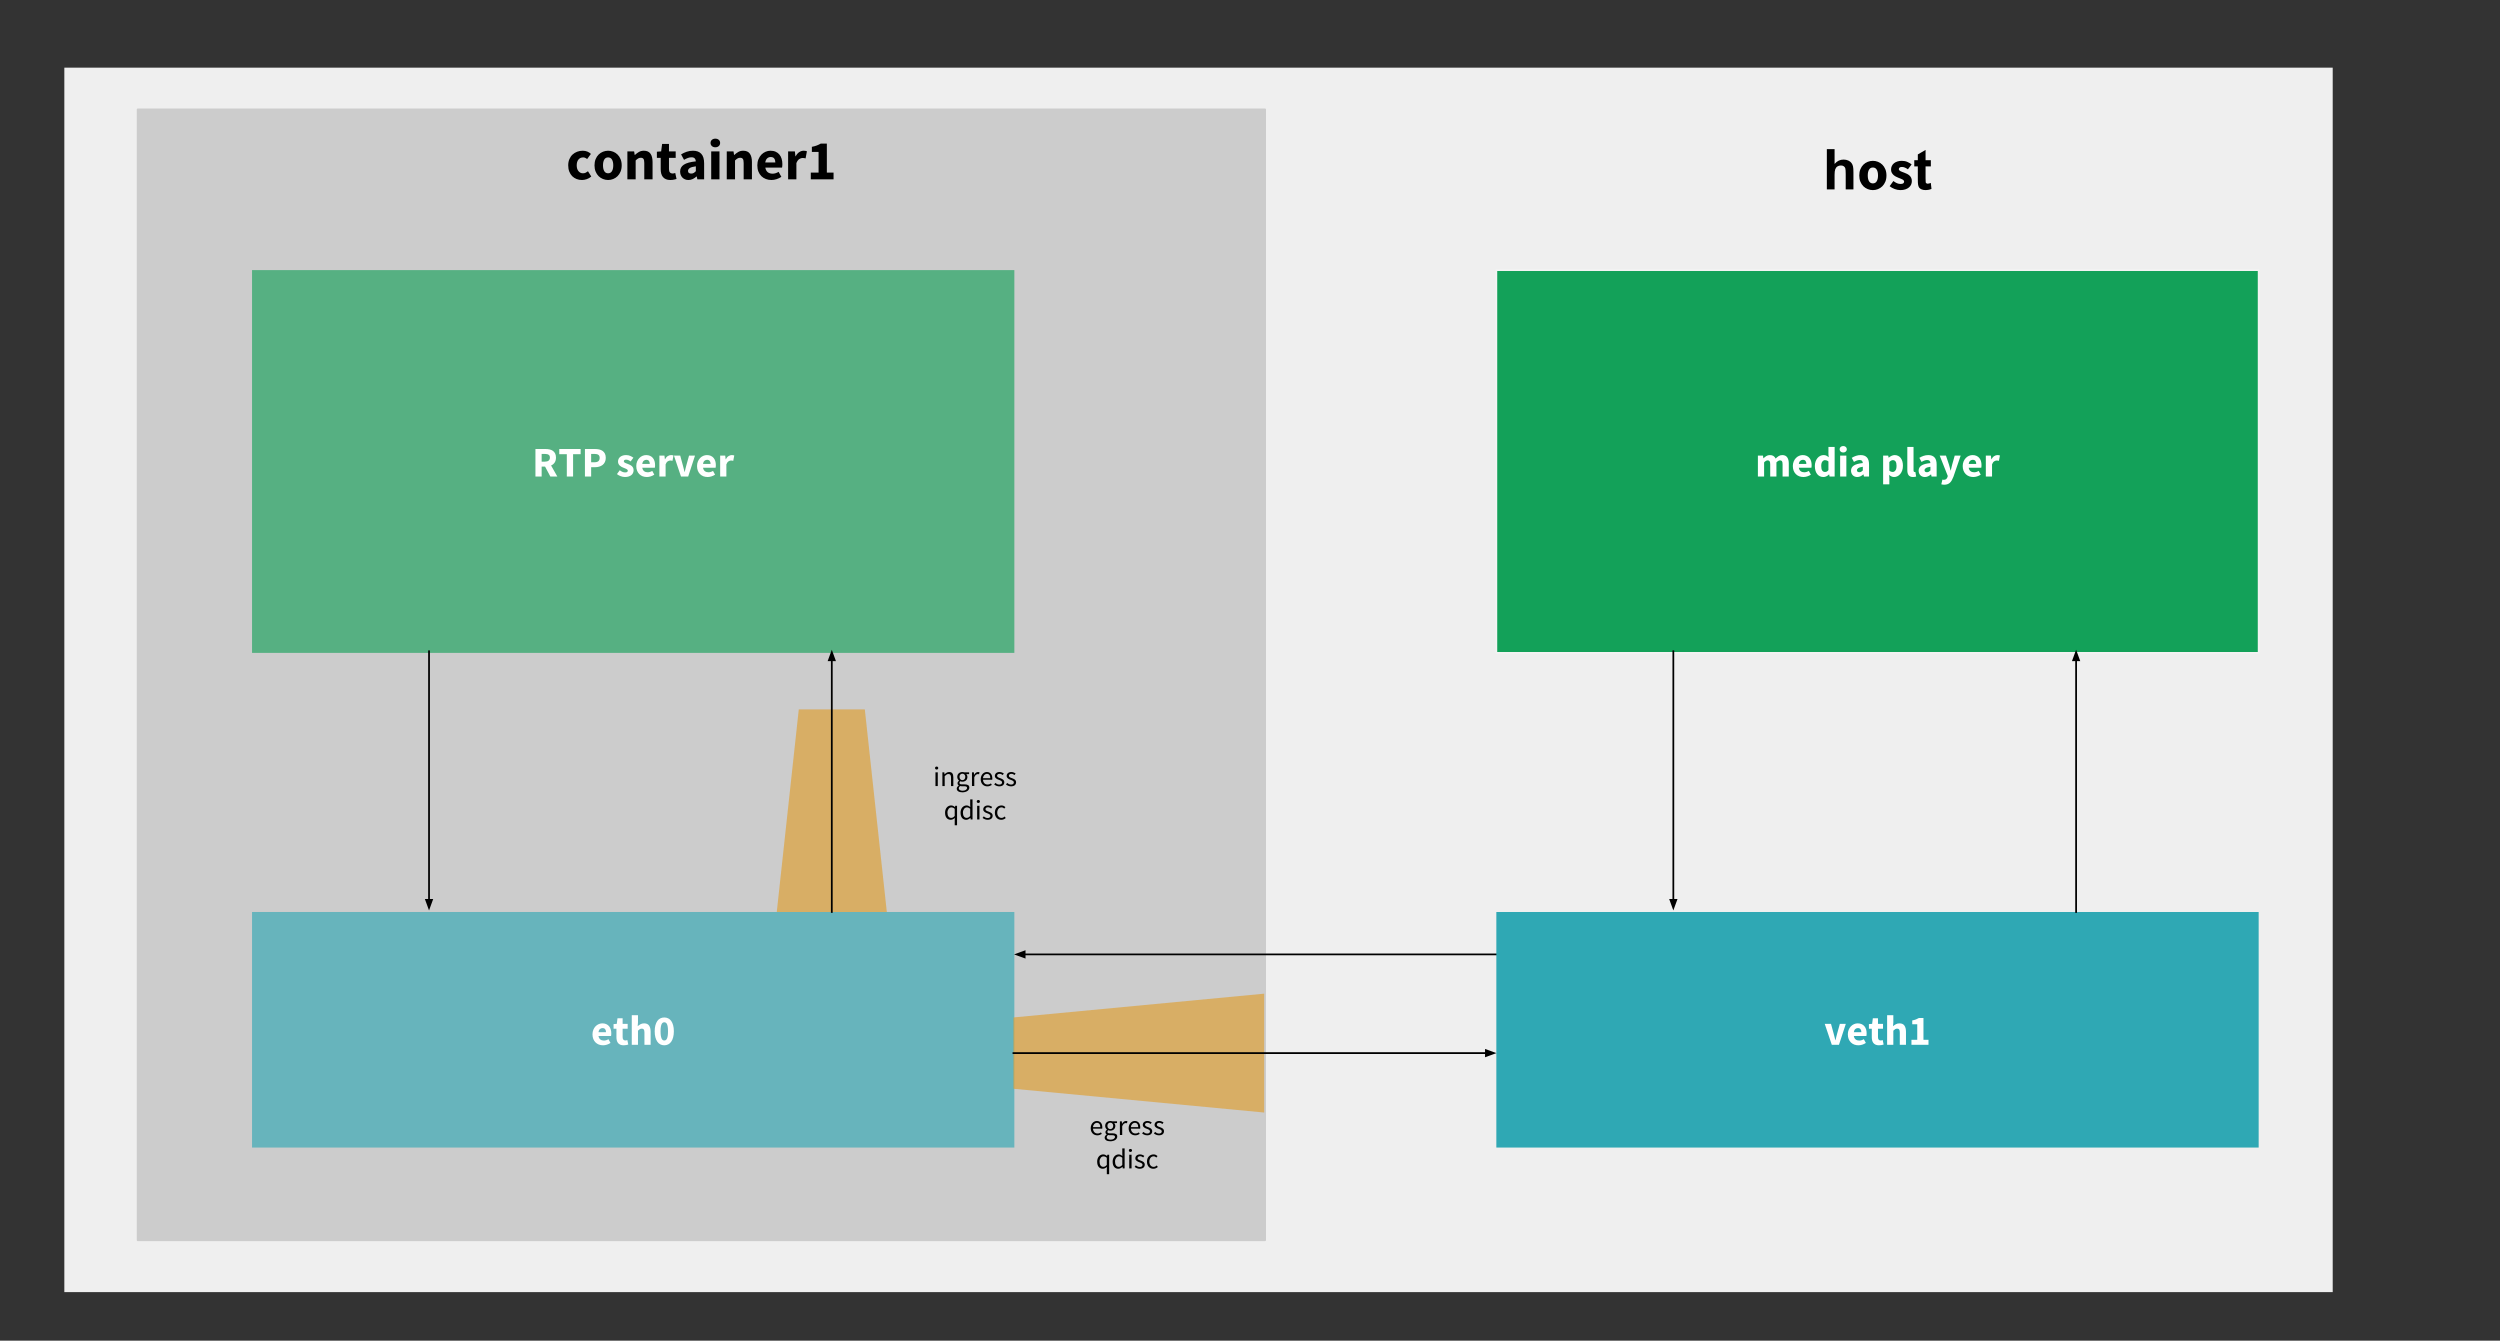 <?xml version="1.0" standalone="yes"?>

<svg version="1.1" viewBox="0.0 0.0 1420.979 762.031" fill="none" stroke="none" stroke-linecap="square" stroke-miterlimit="10" xmlns="http://www.w3.org/2000/svg" xmlns:xlink="http://www.w3.org/1999/xlink"><rect x="0.0" y="0.0" width="1420.979" height="762.031" fill="#333333" stroke="none"/><clipPath id="p.0"><path d="m0 0l1420.979 0l0 762.032l-1420.979 0l0 -762.032z" clip-rule="nonzero"></path></clipPath><g clip-path="url(#p.0)"><path fill="#000000" fill-opacity="0.0" d="m0 0l1420.979 0l0 762.032l-1420.979 0z" fill-rule="nonzero"></path><path fill="#efefef" d="m36.567 38.457l1289.323 0l0 695.968l-1289.323 0z" fill-rule="nonzero"></path><path fill="#cccccc" d="m78.249 62.199l640.819 0l0 642.74l-640.819 0z" fill-rule="nonzero"></path><path stroke="#cccccc" stroke-width="1.0" stroke-linejoin="round" stroke-linecap="butt" d="m78.249 62.199l640.819 0l0 642.74l-640.819 0z" fill-rule="nonzero"></path><path fill="#000000" d="m322.967 93.982q0 -1.984 0.672 -3.531q0.672 -1.562 1.797 -2.609q1.141 -1.062 2.641 -1.609q1.516 -0.562 3.141 -0.562q1.469 0 2.656 0.5q1.188 0.484 1.984 1.312l-2.141 2.922q-1.125 -0.938 -2.203 -0.938q-1.734 0 -2.734 1.219q-0.984 1.219 -0.984 3.297q0 2.078 1.0 3.297q1.016 1.219 2.547 1.219q0.875 0 1.578 -0.344q0.703 -0.359 1.281 -0.812l1.875 2.984q-1.141 1.016 -2.562 1.5q-1.406 0.484 -2.719 0.484q-1.656 0 -3.078 -0.562q-1.422 -0.562 -2.484 -1.609q-1.047 -1.062 -1.656 -2.609q-0.609 -1.562 -0.609 -3.547zm14.944 0q0 -1.984 0.641 -3.531q0.641 -1.562 1.703 -2.609q1.078 -1.062 2.484 -1.609q1.406 -0.562 2.906 -0.562q1.516 0 2.906 0.562q1.391 0.547 2.453 1.609q1.078 1.047 1.719 2.609q0.641 1.547 0.641 3.531q0 1.984 -0.641 3.547q-0.641 1.547 -1.719 2.609q-1.062 1.047 -2.453 1.609q-1.391 0.562 -2.906 0.562q-1.5 0 -2.906 -0.562q-1.406 -0.562 -2.484 -1.609q-1.062 -1.062 -1.703 -2.609q-0.641 -1.562 -0.641 -3.547zm4.828 0q0 2.078 0.719 3.297q0.719 1.219 2.188 1.219q1.453 0 2.188 -1.219q0.734 -1.219 0.734 -3.297q0 -2.078 -0.734 -3.297q-0.734 -1.219 -2.188 -1.219q-1.469 0 -2.188 1.219q-0.719 1.219 -0.719 3.297zm13.854 -7.938l3.844 0l0.312 2.016l0.141 0q1.016 -0.953 2.234 -1.672q1.219 -0.719 2.844 -0.719q2.594 0 3.766 1.703q1.172 1.688 1.172 4.688l0 9.859l-4.703 0l0 -9.25q0 -1.719 -0.469 -2.359q-0.469 -0.641 -1.484 -0.641q-0.906 0 -1.547 0.406q-0.641 0.391 -1.406 1.125l0 10.719l-4.703 0l0 -15.875zm18.945 3.688l-2.172 0l0 -3.5l2.422 -0.188l0.547 -4.219l3.906 0l0 4.219l3.812 0l0 3.688l-3.812 0l0 6.359q0 1.344 0.562 1.938q0.562 0.594 1.484 0.594q0.391 0 0.781 -0.094q0.406 -0.094 0.719 -0.219l0.75 3.422q-0.641 0.188 -1.516 0.375q-0.859 0.203 -2.016 0.203q-1.469 0 -2.516 -0.453q-1.031 -0.453 -1.688 -1.25q-0.656 -0.797 -0.969 -1.938q-0.297 -1.141 -0.297 -2.516l0 -6.422zm11.037 7.766q0 -2.484 2.109 -3.891q2.125 -1.422 6.828 -1.891q-0.062 -1.062 -0.641 -1.688q-0.578 -0.625 -1.859 -0.625q-1.031 0 -2.062 0.391q-1.016 0.375 -2.156 1.047l-1.672 -3.094q1.531 -0.938 3.203 -1.5q1.688 -0.578 3.578 -0.578q3.078 0 4.688 1.75q1.625 1.734 1.625 5.406l0 9.094l-3.844 0l-0.359 -1.625l-0.094 0q-1.016 0.891 -2.156 1.453q-1.141 0.562 -2.484 0.562q-1.078 0 -1.953 -0.375q-0.859 -0.375 -1.469 -1.016q-0.609 -0.656 -0.953 -1.516q-0.328 -0.875 -0.328 -1.906zm4.484 -0.344q0 0.766 0.484 1.141q0.5 0.359 1.344 0.359q0.828 0 1.406 -0.344q0.578 -0.359 1.219 -1.0l0 -2.781q-2.531 0.344 -3.5 1.016q-0.953 0.672 -0.953 1.609zm15.526 -13.438q-1.188 0 -1.953 -0.688q-0.766 -0.688 -0.766 -1.781q0 -1.094 0.766 -1.766q0.766 -0.672 1.953 -0.672q1.203 0 1.953 0.672q0.766 0.672 0.766 1.766q0 1.094 -0.766 1.781q-0.75 0.688 -1.953 0.688zm-2.344 2.328l4.703 0l0 15.875l-4.703 0l0 -15.875zm8.832 0l3.844 0l0.312 2.016l0.141 0q1.016 -0.953 2.234 -1.672q1.219 -0.719 2.844 -0.719q2.594 0 3.766 1.703q1.172 1.688 1.172 4.688l0 9.859l-4.703 0l0 -9.25q0 -1.719 -0.469 -2.359q-0.469 -0.641 -1.484 -0.641q-0.906 0 -1.547 0.406q-0.641 0.391 -1.406 1.125l0 10.719l-4.703 0l0 -15.875zm17.382 7.938q0 -1.922 0.641 -3.469q0.641 -1.547 1.672 -2.625q1.047 -1.078 2.391 -1.641q1.344 -0.578 2.781 -0.578q1.703 0 2.953 0.578q1.266 0.562 2.109 1.594q0.859 1.016 1.266 2.422q0.422 1.391 0.422 3.016q0 0.641 -0.062 1.172q-0.062 0.531 -0.125 0.812l-9.5 0q0.312 1.828 1.406 2.641q1.109 0.812 2.719 0.812q1.688 0 3.422 -1.047l1.562 2.844q-1.219 0.828 -2.703 1.312q-1.484 0.484 -2.922 0.484q-1.703 0 -3.172 -0.562q-1.469 -0.562 -2.562 -1.625q-1.078 -1.078 -1.688 -2.609q-0.609 -1.547 -0.609 -3.531zm10.234 -1.625q0 -1.375 -0.609 -2.234q-0.609 -0.875 -2.047 -0.875q-1.125 0 -1.969 0.75q-0.844 0.75 -1.109 2.359l5.734 0zm7.264 -6.312l3.844 0l0.312 2.781l0.141 0q0.859 -1.625 2.062 -2.391q1.219 -0.766 2.438 -0.766q0.672 0 1.109 0.078q0.438 0.078 0.781 0.234l-0.766 4.062q-0.453 -0.125 -0.844 -0.188q-0.375 -0.062 -0.891 -0.062q-0.891 0 -1.875 0.641q-0.969 0.641 -1.609 2.266l0 9.219l-4.703 0l0 -15.875zm12.892 12.062l4.422 0l0 -11.734l-3.812 0l0 -2.922q1.672 -0.312 2.812 -0.766q1.156 -0.453 2.25 -1.078l3.453 0l0 16.5l3.812 0l0 3.812l-12.938 0l0 -3.812z" fill-rule="nonzero"></path><path fill="#13a159" fill-opacity="0.633" d="m143.258 153.523l433.291 0l0 217.575l-433.291 0z" fill-rule="nonzero"></path><path fill="#ffffff" d="m307.87 262.397l1.828 0q1.391 0 2.125 -0.578q0.734 -0.594 0.734 -1.75q0 -1.141 -0.734 -1.594q-0.734 -0.469 -2.125 -0.469l-1.828 0l0 4.391zm4.938 8.453l-3.0 -5.641l-1.938 0l0 5.641l-3.531 0l0 -15.641l5.641 0q1.25 0 2.344 0.234q1.094 0.234 1.906 0.797q0.812 0.562 1.297 1.5q0.484 0.938 0.484 2.328q0 1.734 -0.766 2.859q-0.75 1.109 -2.016 1.656l3.547 6.266l-3.969 0zm9.362 -12.672l-4.297 0l0 -2.969l12.156 0l0 2.969l-4.297 0l0 12.672l-3.562 0l0 -12.672zm10.297 -2.969l5.719 0q1.266 0 2.375 0.25q1.125 0.25 1.953 0.844q0.828 0.578 1.312 1.547q0.484 0.969 0.484 2.391q0 1.375 -0.5 2.391q-0.484 1.0 -1.328 1.656q-0.844 0.641 -1.953 0.953q-1.094 0.312 -2.344 0.312l-2.188 0l0 5.297l-3.531 0l0 -15.641zm5.5 7.531q2.875 0 2.875 -2.5q0 -1.219 -0.734 -1.719q-0.719 -0.516 -2.141 -0.516l-1.969 0l0 4.734l1.969 0zm14.286 4.531q0.812 0.625 1.547 0.938q0.75 0.312 1.516 0.312q0.797 0 1.156 -0.266q0.359 -0.266 0.359 -0.75q0 -0.281 -0.203 -0.5q-0.203 -0.234 -0.562 -0.422q-0.344 -0.203 -0.781 -0.359q-0.422 -0.156 -0.875 -0.344q-0.547 -0.219 -1.109 -0.5q-0.547 -0.297 -1.0 -0.703q-0.453 -0.422 -0.75 -0.984q-0.281 -0.578 -0.281 -1.312q0 -0.812 0.312 -1.516q0.328 -0.703 0.922 -1.172q0.609 -0.484 1.438 -0.75q0.844 -0.281 1.875 -0.281q1.375 0 2.406 0.469q1.031 0.469 1.797 1.031l-1.578 2.125q-0.656 -0.484 -1.281 -0.75q-0.609 -0.266 -1.234 -0.266q-1.344 0 -1.344 0.938q0 0.281 0.188 0.5q0.188 0.203 0.516 0.375q0.328 0.156 0.734 0.312q0.422 0.156 0.891 0.328q0.562 0.219 1.125 0.5q0.578 0.266 1.047 0.672q0.469 0.406 0.75 1.0q0.281 0.578 0.281 1.406q0 0.812 -0.312 1.516q-0.297 0.688 -0.922 1.203q-0.625 0.516 -1.547 0.812q-0.906 0.297 -2.109 0.297q-1.172 0 -2.406 -0.453q-1.234 -0.453 -2.156 -1.203l1.594 -2.203zm9.398 -2.375q0 -1.438 0.484 -2.594q0.484 -1.172 1.266 -1.969q0.781 -0.812 1.781 -1.234q1.016 -0.438 2.094 -0.438q1.266 0 2.203 0.438q0.953 0.422 1.594 1.188q0.641 0.766 0.953 1.812q0.312 1.047 0.312 2.266q0 0.484 -0.047 0.891q-0.047 0.391 -0.094 0.609l-7.141 0q0.25 1.359 1.078 1.969q0.828 0.609 2.031 0.609q1.266 0 2.562 -0.781l1.172 2.125q-0.906 0.625 -2.031 0.984q-1.109 0.359 -2.188 0.359q-1.281 0 -2.391 -0.406q-1.094 -0.422 -1.906 -1.219q-0.812 -0.812 -1.281 -1.969q-0.453 -1.156 -0.453 -2.641zm7.688 -1.219q0 -1.031 -0.469 -1.672q-0.453 -0.656 -1.531 -0.656q-0.828 0 -1.469 0.562q-0.641 0.562 -0.828 1.766l4.297 0zm5.448 -4.734l2.875 0l0.25 2.094l0.094 0q0.641 -1.234 1.547 -1.797q0.922 -0.578 1.828 -0.578q0.5 0 0.828 0.062q0.328 0.047 0.594 0.172l-0.578 3.047q-0.344 -0.094 -0.625 -0.141q-0.281 -0.047 -0.672 -0.047q-0.672 0 -1.406 0.484q-0.734 0.469 -1.203 1.703l0 6.906l-3.531 0l0 -11.906zm8.271 0l3.562 0l1.531 5.625q0.234 0.875 0.469 1.812q0.234 0.922 0.469 1.859l0.094 0q0.219 -0.938 0.438 -1.859q0.234 -0.938 0.469 -1.812l1.562 -5.625l3.391 0l-3.891 11.906l-4.078 0l-4.016 -11.906zm13.13 5.953q0 -1.438 0.484 -2.594q0.484 -1.172 1.266 -1.969q0.781 -0.812 1.781 -1.234q1.016 -0.438 2.094 -0.438q1.266 0 2.203 0.438q0.953 0.422 1.594 1.188q0.641 0.766 0.953 1.812q0.312 1.047 0.312 2.266q0 0.484 -0.047 0.891q-0.047 0.391 -0.094 0.609l-7.141 0q0.25 1.359 1.078 1.969q0.828 0.609 2.031 0.609q1.266 0 2.562 -0.781l1.172 2.125q-0.906 0.625 -2.031 0.984q-1.109 0.359 -2.188 0.359q-1.281 0 -2.391 -0.406q-1.094 -0.422 -1.906 -1.219q-0.812 -0.812 -1.281 -1.969q-0.453 -1.156 -0.453 -2.641zm7.688 -1.219q0 -1.031 -0.469 -1.672q-0.453 -0.656 -1.531 -0.656q-0.828 0 -1.469 0.562q-0.641 0.562 -0.828 1.766l4.297 0zm5.448 -4.734l2.875 0l0.25 2.094l0.094 0q0.641 -1.234 1.547 -1.797q0.922 -0.578 1.828 -0.578q0.5 0 0.828 0.062q0.328 0.047 0.594 0.172l-0.578 3.047q-0.344 -0.094 -0.625 -0.141q-0.281 -0.047 -0.672 -0.047q-0.672 0 -1.406 0.484q-0.734 0.469 -1.203 1.703l0 6.906l-3.531 0l0 -11.906z" fill-rule="nonzero"></path><path fill="#2fa8b4" fill-opacity="0.633" d="m143.258 518.371l433.291 0l0 133.89l-433.291 0z" fill-rule="nonzero"></path><path fill="#ffffff" d="m336.763 587.903q0 -1.438 0.484 -2.594q0.484 -1.172 1.266 -1.969q0.781 -0.812 1.781 -1.234q1.016 -0.438 2.094 -0.438q1.266 0 2.203 0.438q0.953 0.422 1.594 1.188q0.641 0.766 0.953 1.812q0.312 1.047 0.312 2.266q0 0.484 -0.047 0.891q-0.047 0.391 -0.094 0.609l-7.141 0q0.25 1.359 1.078 1.969q0.828 0.609 2.031 0.609q1.266 0 2.562 -0.781l1.172 2.125q-0.906 0.625 -2.031 0.984q-1.109 0.359 -2.188 0.359q-1.281 0 -2.391 -0.406q-1.094 -0.422 -1.906 -1.219q-0.812 -0.812 -1.281 -1.969q-0.453 -1.156 -0.453 -2.641zm7.688 -1.219q0 -1.031 -0.469 -1.672q-0.453 -0.656 -1.531 -0.656q-0.828 0 -1.469 0.562q-0.641 0.562 -0.828 1.766l4.297 0zm5.932 -1.969l-1.641 0l0 -2.625l1.828 -0.141l0.406 -3.172l2.922 0l0 3.172l2.859 0l0 2.766l-2.859 0l0 4.766q0 1.016 0.422 1.469q0.422 0.438 1.125 0.438q0.281 0 0.578 -0.062q0.297 -0.078 0.547 -0.188l0.547 2.578q-0.484 0.141 -1.125 0.281q-0.641 0.141 -1.516 0.141q-1.094 0 -1.875 -0.328q-0.781 -0.344 -1.281 -0.938q-0.484 -0.594 -0.719 -1.438q-0.219 -0.859 -0.219 -1.891l0 -4.828zm8.708 -7.688l3.531 0l0 4.125l-0.172 2.141q0.672 -0.594 1.562 -1.109q0.891 -0.516 2.109 -0.516q1.938 0 2.812 1.281q0.875 1.266 0.875 3.516l0 7.391l-3.516 0l0 -6.938q0 -1.297 -0.359 -1.766q-0.344 -0.484 -1.109 -0.484q-0.672 0 -1.156 0.297q-0.484 0.297 -1.047 0.844l0 8.047l-3.531 0l0 -16.828zm18.485 17.109q-1.234 0 -2.25 -0.516q-1.0 -0.516 -1.703 -1.516q-0.703 -1.016 -1.109 -2.5q-0.391 -1.484 -0.391 -3.438q0 -1.938 0.391 -3.391q0.406 -1.469 1.109 -2.469q0.703 -1.0 1.703 -1.484q1.016 -0.5 2.25 -0.5q1.219 0 2.219 0.5q1.016 0.484 1.719 1.484q0.703 1.0 1.094 2.469q0.406 1.453 0.406 3.391q0 1.953 -0.406 3.438q-0.391 1.484 -1.094 2.5q-0.703 1.0 -1.719 1.516q-1.0 0.516 -2.219 0.516zm0 -2.734q0.453 0 0.828 -0.219q0.391 -0.234 0.672 -0.828q0.297 -0.609 0.453 -1.609q0.156 -1.016 0.156 -2.578q0 -1.547 -0.156 -2.547q-0.156 -1.0 -0.453 -1.562q-0.281 -0.562 -0.672 -0.781q-0.375 -0.219 -0.828 -0.219q-0.438 0 -0.828 0.219q-0.375 0.219 -0.672 0.781q-0.281 0.562 -0.453 1.562q-0.172 1.0 -0.172 2.547q0 1.562 0.172 2.578q0.172 1.0 0.453 1.609q0.297 0.594 0.672 0.828q0.391 0.219 0.828 0.219z" fill-rule="nonzero"></path><path fill="#e09d2a" fill-opacity="0.631" d="m718.552 564.791l0 67.567l-142.52 -13.513l0 -40.54z" fill-rule="nonzero"></path><path fill="#e09d2a" fill-opacity="0.631" d="m504.068 518.371l-62.564 0l12.513 -115.16l37.538 0z" fill-rule="nonzero"></path><path fill="#000000" fill-opacity="0.0" d="m488.349 422.417l131.748 0l0 57.102l-131.748 0z" fill-rule="nonzero"></path><path fill="#000000" d="m532.383 437.402q-0.391 0 -0.656 -0.234q-0.25 -0.25 -0.25 -0.609q0 -0.391 0.25 -0.625q0.266 -0.234 0.656 -0.234q0.391 0 0.641 0.234q0.266 0.234 0.266 0.625q0 0.359 -0.266 0.609q-0.25 0.234 -0.641 0.234zm-0.672 1.594l1.312 0l0 7.781l-1.312 0l0 -7.781zm3.936 0l1.094 0l0.109 1.125l0.047 0q0.562 -0.562 1.172 -0.938q0.625 -0.375 1.438 -0.375q1.234 0 1.797 0.766q0.562 0.766 0.562 2.281l0 4.922l-1.312 0l0 -4.75q0 -1.109 -0.359 -1.594q-0.344 -0.484 -1.109 -0.484q-0.609 0 -1.078 0.312q-0.453 0.297 -1.047 0.891l0 5.625l-1.312 0l0 -7.781zm9.315 9.094q0 0.625 0.594 0.984q0.609 0.375 1.656 0.375q0.562 0 1.016 -0.141q0.453 -0.125 0.766 -0.344q0.328 -0.219 0.5 -0.516q0.188 -0.281 0.188 -0.578q0 -0.547 -0.406 -0.766q-0.391 -0.203 -1.156 -0.203l-1.344 0q-0.234 0 -0.5 -0.031q-0.266 -0.016 -0.516 -0.094q-0.422 0.297 -0.609 0.625q-0.188 0.344 -0.188 0.688zm-1.156 0.172q0 -0.5 0.297 -0.953q0.312 -0.438 0.844 -0.797l0 -0.078q-0.297 -0.172 -0.5 -0.484q-0.188 -0.312 -0.188 -0.766q0 -0.5 0.266 -0.859q0.281 -0.375 0.578 -0.594l0 -0.062q-0.391 -0.312 -0.703 -0.844q-0.297 -0.547 -0.297 -1.25q0 -0.641 0.219 -1.141q0.234 -0.516 0.625 -0.875q0.406 -0.359 0.938 -0.547q0.547 -0.203 1.141 -0.203q0.312 0 0.594 0.062q0.281 0.047 0.516 0.125l2.703 0l0 1.016l-1.609 0q0.281 0.266 0.453 0.688q0.188 0.422 0.188 0.906q0 0.625 -0.219 1.141q-0.219 0.5 -0.609 0.844q-0.391 0.344 -0.906 0.531q-0.516 0.188 -1.109 0.188q-0.297 0 -0.594 -0.062q-0.297 -0.078 -0.578 -0.203q-0.203 0.172 -0.359 0.391q-0.141 0.219 -0.141 0.531q0 0.375 0.281 0.625q0.297 0.234 1.094 0.234l1.516 0q1.359 0 2.031 0.438q0.688 0.438 0.688 1.406q0 0.547 -0.281 1.031q-0.266 0.5 -0.781 0.859q-0.516 0.375 -1.25 0.578q-0.719 0.219 -1.625 0.219q-0.719 0 -1.312 -0.141q-0.594 -0.125 -1.016 -0.406q-0.422 -0.266 -0.656 -0.656q-0.234 -0.375 -0.234 -0.891zm3.219 -4.828q0.328 0 0.625 -0.125q0.297 -0.125 0.531 -0.359q0.234 -0.25 0.359 -0.594q0.125 -0.344 0.125 -0.781q0 -0.859 -0.484 -1.328q-0.469 -0.484 -1.156 -0.484q-0.688 0 -1.172 0.484q-0.484 0.469 -0.484 1.328q0 0.438 0.125 0.781q0.141 0.344 0.375 0.594q0.234 0.234 0.516 0.359q0.297 0.125 0.641 0.125zm5.439 -4.438l1.094 0l0.109 1.406l0.047 0q0.391 -0.734 0.953 -1.156q0.578 -0.438 1.25 -0.438q0.469 0 0.828 0.156l-0.25 1.156q-0.188 -0.062 -0.359 -0.094q-0.156 -0.031 -0.391 -0.031q-0.5 0 -1.031 0.406q-0.531 0.391 -0.938 1.391l0 4.984l-1.312 0l0 -7.781zm4.974 3.906q0 -0.953 0.297 -1.719q0.297 -0.766 0.781 -1.281q0.484 -0.531 1.109 -0.812q0.625 -0.281 1.297 -0.281q0.734 0 1.312 0.266q0.594 0.25 0.984 0.734q0.391 0.469 0.594 1.141q0.219 0.672 0.219 1.516q0 0.422 -0.047 0.719l-5.25 0q0.078 1.25 0.766 2.0q0.703 0.734 1.828 0.734q0.562 0 1.031 -0.172q0.469 -0.172 0.906 -0.438l0.469 0.859q-0.516 0.328 -1.141 0.562q-0.625 0.234 -1.422 0.234q-0.781 0 -1.469 -0.281q-0.688 -0.281 -1.188 -0.797q-0.5 -0.516 -0.797 -1.266q-0.281 -0.75 -0.281 -1.719zm5.438 -0.594q0 -1.188 -0.5 -1.812q-0.5 -0.641 -1.422 -0.641q-0.406 0 -0.781 0.172q-0.375 0.156 -0.688 0.469q-0.297 0.312 -0.5 0.766q-0.203 0.453 -0.266 1.047l4.156 0zm2.874 2.703q0.5 0.422 1.031 0.688q0.547 0.25 1.25 0.25q0.766 0 1.141 -0.344q0.391 -0.359 0.391 -0.875q0 -0.312 -0.156 -0.531q-0.156 -0.219 -0.406 -0.391q-0.25 -0.172 -0.578 -0.297q-0.312 -0.125 -0.625 -0.25q-0.422 -0.141 -0.844 -0.328q-0.406 -0.188 -0.734 -0.453q-0.328 -0.266 -0.547 -0.609q-0.203 -0.359 -0.203 -0.859q0 -0.453 0.188 -0.859q0.188 -0.422 0.531 -0.703q0.344 -0.297 0.828 -0.469q0.5 -0.172 1.125 -0.172q0.734 0 1.344 0.266q0.625 0.25 1.078 0.609l-0.625 0.844q-0.406 -0.312 -0.844 -0.5q-0.422 -0.188 -0.938 -0.188q-0.734 0 -1.078 0.344q-0.344 0.328 -0.344 0.766q0 0.281 0.141 0.484q0.156 0.188 0.391 0.344q0.234 0.156 0.547 0.281q0.312 0.109 0.656 0.234q0.406 0.172 0.828 0.344q0.438 0.172 0.766 0.438q0.344 0.266 0.547 0.656q0.219 0.375 0.219 0.922q0 0.484 -0.188 0.906q-0.172 0.406 -0.531 0.734q-0.359 0.312 -0.906 0.484q-0.531 0.188 -1.219 0.188q-0.828 0 -1.578 -0.297q-0.75 -0.312 -1.312 -0.766l0.656 -0.891zm6.704 0q0.5 0.422 1.031 0.688q0.547 0.25 1.25 0.25q0.766 0 1.141 -0.344q0.391 -0.359 0.391 -0.875q0 -0.312 -0.156 -0.531q-0.156 -0.219 -0.406 -0.391q-0.25 -0.172 -0.578 -0.297q-0.312 -0.125 -0.625 -0.25q-0.422 -0.141 -0.844 -0.328q-0.406 -0.188 -0.734 -0.453q-0.328 -0.266 -0.547 -0.609q-0.203 -0.359 -0.203 -0.859q0 -0.453 0.188 -0.859q0.188 -0.422 0.531 -0.703q0.344 -0.297 0.828 -0.469q0.5 -0.172 1.125 -0.172q0.734 0 1.344 0.266q0.625 0.25 1.078 0.609l-0.625 0.844q-0.406 -0.312 -0.844 -0.5q-0.422 -0.188 -0.938 -0.188q-0.734 0 -1.078 0.344q-0.344 0.328 -0.344 0.766q0 0.281 0.141 0.484q0.156 0.188 0.391 0.344q0.234 0.156 0.547 0.281q0.312 0.109 0.656 0.234q0.406 0.172 0.828 0.344q0.438 0.172 0.766 0.438q0.344 0.266 0.547 0.656q0.219 0.375 0.219 0.922q0 0.484 -0.188 0.906q-0.172 0.406 -0.531 0.734q-0.359 0.312 -0.906 0.484q-0.531 0.188 -1.219 0.188q-0.828 0 -1.578 -0.297q-0.75 -0.312 -1.312 -0.766l0.656 -0.891z" fill-rule="nonzero"></path><path fill="#000000" d="m537.165 461.902q0 -0.938 0.281 -1.703q0.281 -0.766 0.734 -1.281q0.469 -0.531 1.078 -0.812q0.609 -0.297 1.281 -0.297q0.672 0 1.188 0.234q0.516 0.234 1.047 0.688l0.031 0l0.125 -0.734l1.047 0l0 11.062l-1.328 0l0 -2.766l0.062 -1.375q-0.453 0.422 -1.062 0.734q-0.594 0.312 -1.266 0.312q-1.469 0 -2.344 -1.047q-0.875 -1.062 -0.875 -3.016zm1.359 -0.016q0 1.406 0.562 2.203q0.562 0.781 1.578 0.781q0.547 0 1.031 -0.266q0.484 -0.266 0.953 -0.812l0 -4.062q-0.484 -0.453 -0.953 -0.625q-0.453 -0.188 -0.922 -0.188q-0.469 0 -0.875 0.219q-0.406 0.203 -0.719 0.609q-0.297 0.391 -0.484 0.938q-0.172 0.531 -0.172 1.203zm7.441 0.016q0 -0.938 0.281 -1.703q0.281 -0.766 0.734 -1.281q0.469 -0.531 1.078 -0.812q0.609 -0.297 1.281 -0.297q0.672 0 1.172 0.25q0.5 0.234 1.0 0.641l-0.062 -1.328l0 -2.984l1.328 0l0 11.391l-1.078 0l-0.109 -0.906l-0.062 0q-0.453 0.438 -1.062 0.766q-0.594 0.328 -1.281 0.328q-1.469 0 -2.344 -1.047q-0.875 -1.062 -0.875 -3.016zm1.359 -0.016q0 1.406 0.562 2.203q0.562 0.781 1.578 0.781q0.547 0 1.031 -0.266q0.484 -0.266 0.953 -0.812l0 -4.062q-0.484 -0.453 -0.953 -0.625q-0.453 -0.188 -0.922 -0.188q-0.469 0 -0.875 0.219q-0.406 0.203 -0.719 0.609q-0.297 0.391 -0.484 0.938q-0.172 0.531 -0.172 1.203zm8.755 -5.484q-0.391 0 -0.656 -0.234q-0.25 -0.25 -0.25 -0.609q0 -0.391 0.25 -0.625q0.266 -0.234 0.656 -0.234q0.391 0 0.641 0.234q0.266 0.234 0.266 0.625q0 0.359 -0.266 0.609q-0.25 0.234 -0.641 0.234zm-0.672 1.594l1.312 0l0 7.781l-1.312 0l0 -7.781zm3.733 6.016q0.5 0.422 1.031 0.688q0.547 0.25 1.25 0.25q0.766 0 1.141 -0.344q0.391 -0.359 0.391 -0.875q0 -0.312 -0.156 -0.531q-0.156 -0.219 -0.406 -0.391q-0.25 -0.172 -0.578 -0.297q-0.312 -0.125 -0.625 -0.25q-0.422 -0.141 -0.844 -0.328q-0.406 -0.188 -0.734 -0.453q-0.328 -0.266 -0.547 -0.609q-0.203 -0.359 -0.203 -0.859q0 -0.453 0.188 -0.859q0.188 -0.422 0.531 -0.703q0.344 -0.297 0.828 -0.469q0.5 -0.172 1.125 -0.172q0.734 0 1.344 0.266q0.625 0.25 1.078 0.609l-0.625 0.844q-0.406 -0.312 -0.844 -0.5q-0.422 -0.188 -0.938 -0.188q-0.734 0 -1.078 0.344q-0.344 0.328 -0.344 0.766q0 0.281 0.141 0.484q0.156 0.188 0.391 0.344q0.234 0.156 0.547 0.281q0.312 0.109 0.656 0.234q0.406 0.172 0.828 0.344q0.438 0.172 0.766 0.438q0.344 0.266 0.547 0.656q0.219 0.375 0.219 0.922q0 0.484 -0.188 0.906q-0.172 0.406 -0.531 0.734q-0.359 0.312 -0.906 0.484q-0.531 0.188 -1.219 0.188q-0.828 0 -1.578 -0.297q-0.75 -0.312 -1.312 -0.766l0.656 -0.891zm6.329 -2.109q0 -0.969 0.297 -1.734q0.312 -0.766 0.828 -1.281q0.516 -0.531 1.188 -0.797q0.688 -0.281 1.438 -0.281q0.766 0 1.312 0.281q0.562 0.281 0.953 0.641l-0.656 0.859q-0.344 -0.312 -0.734 -0.5q-0.375 -0.188 -0.828 -0.188q-0.531 0 -0.984 0.219q-0.438 0.203 -0.766 0.609q-0.312 0.406 -0.5 0.953q-0.188 0.547 -0.188 1.219q0 0.672 0.172 1.219q0.188 0.547 0.5 0.938q0.312 0.391 0.75 0.609q0.453 0.219 0.984 0.219q0.562 0 1.016 -0.234q0.453 -0.234 0.797 -0.562l0.594 0.875q-0.516 0.453 -1.172 0.734q-0.641 0.266 -1.344 0.266q-0.781 0 -1.453 -0.266q-0.672 -0.281 -1.156 -0.797q-0.484 -0.516 -0.766 -1.266q-0.281 -0.766 -0.281 -1.734z" fill-rule="nonzero"></path><path fill="#000000" fill-opacity="0.0" d="m592.706 620.765l95.937 0l0 57.102l-95.937 0z" fill-rule="nonzero"></path><path fill="#000000" d="m619.96 641.25q0 -0.953 0.297 -1.719q0.297 -0.766 0.781 -1.281q0.484 -0.531 1.109 -0.812q0.625 -0.281 1.297 -0.281q0.734 0 1.312 0.266q0.594 0.25 0.984 0.734q0.391 0.469 0.594 1.141q0.219 0.672 0.219 1.516q0 0.422 -0.047 0.719l-5.25 0q0.078 1.25 0.766 2.0q0.703 0.734 1.828 0.734q0.562 0 1.031 -0.172q0.469 -0.172 0.906 -0.438l0.469 0.859q-0.516 0.328 -1.141 0.562q-0.625 0.234 -1.422 0.234q-0.781 0 -1.469 -0.281q-0.688 -0.281 -1.188 -0.797q-0.5 -0.516 -0.797 -1.266q-0.281 -0.75 -0.281 -1.719zm5.438 -0.594q0 -1.188 -0.5 -1.812q-0.5 -0.641 -1.422 -0.641q-0.406 0 -0.781 0.172q-0.375 0.156 -0.688 0.469q-0.297 0.312 -0.5 0.766q-0.203 0.453 -0.266 1.047l4.156 0zm3.639 5.781q0 0.625 0.594 0.984q0.609 0.375 1.656 0.375q0.562 0 1.016 -0.141q0.453 -0.125 0.766 -0.344q0.328 -0.219 0.5 -0.516q0.188 -0.281 0.188 -0.578q0 -0.547 -0.406 -0.766q-0.391 -0.203 -1.156 -0.203l-1.344 0q-0.234 0 -0.5 -0.031q-0.266 -0.016 -0.516 -0.094q-0.422 0.297 -0.609 0.625q-0.188 0.344 -0.188 0.688zm-1.156 0.172q0 -0.5 0.297 -0.953q0.312 -0.438 0.844 -0.797l0 -0.078q-0.297 -0.172 -0.5 -0.484q-0.188 -0.312 -0.188 -0.766q0 -0.5 0.266 -0.859q0.281 -0.375 0.578 -0.594l0 -0.062q-0.391 -0.312 -0.703 -0.844q-0.297 -0.547 -0.297 -1.25q0 -0.641 0.219 -1.141q0.234 -0.516 0.625 -0.875q0.406 -0.359 0.938 -0.547q0.547 -0.203 1.141 -0.203q0.312 0 0.594 0.062q0.281 0.047 0.516 0.125l2.703 0l0 1.016l-1.609 0q0.281 0.266 0.453 0.688q0.188 0.422 0.188 0.906q0 0.625 -0.219 1.141q-0.219 0.5 -0.609 0.844q-0.391 0.344 -0.906 0.531q-0.516 0.188 -1.109 0.188q-0.297 0 -0.594 -0.062q-0.297 -0.078 -0.578 -0.203q-0.203 0.172 -0.359 0.391q-0.141 0.219 -0.141 0.531q0 0.375 0.281 0.625q0.297 0.234 1.094 0.234l1.516 0q1.359 0 2.031 0.438q0.688 0.438 0.688 1.406q0 0.547 -0.281 1.031q-0.266 0.5 -0.781 0.859q-0.516 0.375 -1.25 0.578q-0.719 0.219 -1.625 0.219q-0.719 0 -1.312 -0.141q-0.594 -0.125 -1.016 -0.406q-0.422 -0.266 -0.656 -0.656q-0.234 -0.375 -0.234 -0.891zm3.219 -4.828q0.328 0 0.625 -0.125q0.297 -0.125 0.531 -0.359q0.234 -0.25 0.359 -0.594q0.125 -0.344 0.125 -0.781q0 -0.859 -0.484 -1.328q-0.469 -0.484 -1.156 -0.484q-0.688 0 -1.172 0.484q-0.484 0.469 -0.484 1.328q0 0.438 0.125 0.781q0.141 0.344 0.375 0.594q0.234 0.234 0.516 0.359q0.297 0.125 0.641 0.125zm5.439 -4.438l1.094 0l0.109 1.406l0.047 0q0.391 -0.734 0.953 -1.156q0.578 -0.438 1.25 -0.438q0.469 0 0.828 0.156l-0.25 1.156q-0.188 -0.062 -0.359 -0.094q-0.156 -0.031 -0.391 -0.031q-0.5 0 -1.031 0.406q-0.531 0.391 -0.938 1.391l0 4.984l-1.312 0l0 -7.781zm4.974 3.906q0 -0.953 0.297 -1.719q0.297 -0.766 0.781 -1.281q0.484 -0.531 1.109 -0.812q0.625 -0.281 1.297 -0.281q0.734 0 1.312 0.266q0.594 0.25 0.984 0.734q0.391 0.469 0.594 1.141q0.219 0.672 0.219 1.516q0 0.422 -0.047 0.719l-5.25 0q0.078 1.25 0.766 2.0q0.703 0.734 1.828 0.734q0.562 0 1.031 -0.172q0.469 -0.172 0.906 -0.438l0.469 0.859q-0.516 0.328 -1.141 0.562q-0.625 0.234 -1.422 0.234q-0.781 0 -1.469 -0.281q-0.688 -0.281 -1.188 -0.797q-0.5 -0.516 -0.797 -1.266q-0.281 -0.75 -0.281 -1.719zm5.438 -0.594q0 -1.188 -0.5 -1.812q-0.5 -0.641 -1.422 -0.641q-0.406 0 -0.781 0.172q-0.375 0.156 -0.688 0.469q-0.297 0.312 -0.5 0.766q-0.203 0.453 -0.266 1.047l4.156 0zm2.874 2.703q0.5 0.422 1.031 0.688q0.547 0.25 1.25 0.25q0.766 0 1.141 -0.344q0.391 -0.359 0.391 -0.875q0 -0.312 -0.156 -0.531q-0.156 -0.219 -0.406 -0.391q-0.25 -0.172 -0.578 -0.297q-0.312 -0.125 -0.625 -0.25q-0.422 -0.141 -0.844 -0.328q-0.406 -0.188 -0.734 -0.453q-0.328 -0.266 -0.547 -0.609q-0.203 -0.359 -0.203 -0.859q0 -0.453 0.188 -0.859q0.188 -0.422 0.531 -0.703q0.344 -0.297 0.828 -0.469q0.5 -0.172 1.125 -0.172q0.734 0 1.344 0.266q0.625 0.25 1.078 0.609l-0.625 0.844q-0.406 -0.312 -0.844 -0.5q-0.422 -0.188 -0.938 -0.188q-0.734 0 -1.078 0.344q-0.344 0.328 -0.344 0.766q0 0.281 0.141 0.484q0.156 0.188 0.391 0.344q0.234 0.156 0.547 0.281q0.312 0.109 0.656 0.234q0.406 0.172 0.828 0.344q0.438 0.172 0.766 0.438q0.344 0.266 0.547 0.656q0.219 0.375 0.219 0.922q0 0.484 -0.188 0.906q-0.172 0.406 -0.531 0.734q-0.359 0.312 -0.906 0.484q-0.531 0.188 -1.219 0.188q-0.828 0 -1.578 -0.297q-0.75 -0.312 -1.312 -0.766l0.656 -0.891zm6.704 0q0.5 0.422 1.031 0.688q0.547 0.25 1.25 0.25q0.766 0 1.141 -0.344q0.391 -0.359 0.391 -0.875q0 -0.312 -0.156 -0.531q-0.156 -0.219 -0.406 -0.391q-0.25 -0.172 -0.578 -0.297q-0.312 -0.125 -0.625 -0.25q-0.422 -0.141 -0.844 -0.328q-0.406 -0.188 -0.734 -0.453q-0.328 -0.266 -0.547 -0.609q-0.203 -0.359 -0.203 -0.859q0 -0.453 0.188 -0.859q0.188 -0.422 0.531 -0.703q0.344 -0.297 0.828 -0.469q0.5 -0.172 1.125 -0.172q0.734 0 1.344 0.266q0.625 0.25 1.078 0.609l-0.625 0.844q-0.406 -0.312 -0.844 -0.5q-0.422 -0.188 -0.938 -0.188q-0.734 0 -1.078 0.344q-0.344 0.328 -0.344 0.766q0 0.281 0.141 0.484q0.156 0.188 0.391 0.344q0.234 0.156 0.547 0.281q0.312 0.109 0.656 0.234q0.406 0.172 0.828 0.344q0.438 0.172 0.766 0.438q0.344 0.266 0.547 0.656q0.219 0.375 0.219 0.922q0 0.484 -0.188 0.906q-0.172 0.406 -0.531 0.734q-0.359 0.312 -0.906 0.484q-0.531 0.188 -1.219 0.188q-0.828 0 -1.578 -0.297q-0.75 -0.312 -1.312 -0.766l0.656 -0.891z" fill-rule="nonzero"></path><path fill="#000000" d="m623.616 660.25q0 -0.938 0.281 -1.703q0.281 -0.766 0.734 -1.281q0.469 -0.531 1.078 -0.812q0.609 -0.297 1.281 -0.297q0.672 0 1.188 0.234q0.516 0.234 1.047 0.688l0.031 0l0.125 -0.734l1.047 0l0 11.062l-1.328 0l0 -2.766l0.062 -1.375q-0.453 0.422 -1.062 0.734q-0.594 0.312 -1.266 0.312q-1.469 0 -2.344 -1.047q-0.875 -1.062 -0.875 -3.016zm1.359 -0.016q0 1.406 0.562 2.203q0.562 0.781 1.578 0.781q0.547 0 1.031 -0.266q0.484 -0.266 0.953 -0.812l0 -4.062q-0.484 -0.453 -0.953 -0.625q-0.453 -0.188 -0.922 -0.188q-0.469 0 -0.875 0.219q-0.406 0.203 -0.719 0.609q-0.297 0.391 -0.484 0.938q-0.172 0.531 -0.172 1.203zm7.441 0.016q0 -0.938 0.281 -1.703q0.281 -0.766 0.734 -1.281q0.469 -0.531 1.078 -0.812q0.609 -0.297 1.281 -0.297q0.672 0 1.172 0.25q0.5 0.234 1.0 0.641l-0.062 -1.328l0 -2.984l1.328 0l0 11.391l-1.078 0l-0.109 -0.906l-0.062 0q-0.453 0.438 -1.062 0.766q-0.594 0.328 -1.281 0.328q-1.469 0 -2.344 -1.047q-0.875 -1.062 -0.875 -3.016zm1.359 -0.016q0 1.406 0.562 2.203q0.562 0.781 1.578 0.781q0.547 0 1.031 -0.266q0.484 -0.266 0.953 -0.812l0 -4.062q-0.484 -0.453 -0.953 -0.625q-0.453 -0.188 -0.922 -0.188q-0.469 0 -0.875 0.219q-0.406 0.203 -0.719 0.609q-0.297 0.391 -0.484 0.938q-0.172 0.531 -0.172 1.203zm8.755 -5.484q-0.391 0 -0.656 -0.234q-0.25 -0.25 -0.25 -0.609q0 -0.391 0.25 -0.625q0.266 -0.234 0.656 -0.234q0.391 0 0.641 0.234q0.266 0.234 0.266 0.625q0 0.359 -0.266 0.609q-0.25 0.234 -0.641 0.234zm-0.672 1.594l1.312 0l0 7.781l-1.312 0l0 -7.781zm3.733 6.016q0.5 0.422 1.031 0.688q0.547 0.25 1.25 0.25q0.766 0 1.141 -0.344q0.391 -0.359 0.391 -0.875q0 -0.312 -0.156 -0.531q-0.156 -0.219 -0.406 -0.391q-0.25 -0.172 -0.578 -0.297q-0.312 -0.125 -0.625 -0.25q-0.422 -0.141 -0.844 -0.328q-0.406 -0.188 -0.734 -0.453q-0.328 -0.266 -0.547 -0.609q-0.203 -0.359 -0.203 -0.859q0 -0.453 0.188 -0.859q0.188 -0.422 0.531 -0.703q0.344 -0.297 0.828 -0.469q0.5 -0.172 1.125 -0.172q0.734 0 1.344 0.266q0.625 0.25 1.078 0.609l-0.625 0.844q-0.406 -0.312 -0.844 -0.5q-0.422 -0.188 -0.938 -0.188q-0.734 0 -1.078 0.344q-0.344 0.328 -0.344 0.766q0 0.281 0.141 0.484q0.156 0.188 0.391 0.344q0.234 0.156 0.547 0.281q0.312 0.109 0.656 0.234q0.406 0.172 0.828 0.344q0.438 0.172 0.766 0.438q0.344 0.266 0.547 0.656q0.219 0.375 0.219 0.922q0 0.484 -0.188 0.906q-0.172 0.406 -0.531 0.734q-0.359 0.312 -0.906 0.484q-0.531 0.188 -1.219 0.188q-0.828 0 -1.578 -0.297q-0.75 -0.312 -1.312 -0.766l0.656 -0.891zm6.329 -2.109q0 -0.969 0.297 -1.734q0.312 -0.766 0.828 -1.281q0.516 -0.531 1.188 -0.797q0.688 -0.281 1.438 -0.281q0.766 0 1.312 0.281q0.562 0.281 0.953 0.641l-0.656 0.859q-0.344 -0.312 -0.734 -0.5q-0.375 -0.188 -0.828 -0.188q-0.531 0 -0.984 0.219q-0.438 0.203 -0.766 0.609q-0.312 0.406 -0.5 0.953q-0.188 0.547 -0.188 1.219q0 0.672 0.172 1.219q0.188 0.547 0.5 0.938q0.312 0.391 0.75 0.609q0.453 0.219 0.984 0.219q0.562 0 1.016 -0.234q0.453 -0.234 0.797 -0.562l0.594 0.875q-0.516 0.453 -1.172 0.734q-0.641 0.266 -1.344 0.266q-0.781 0 -1.453 -0.266q-0.672 -0.281 -1.156 -0.797q-0.484 -0.516 -0.766 -1.266q-0.281 -0.766 -0.281 -1.734z" fill-rule="nonzero"></path><path fill="#000000" fill-opacity="0.0" d="m243.857 370.175l0 147.307" fill-rule="nonzero"></path><path stroke="#000000" stroke-width="1.0" stroke-linejoin="round" stroke-linecap="butt" d="m243.857 370.175l0 141.307" fill-rule="evenodd"></path><path fill="#000000" stroke="#000000" stroke-width="1.0" stroke-linecap="butt" d="m242.205 511.482l1.652 4.538l1.652 -4.538z" fill-rule="evenodd"></path><path fill="#000000" fill-opacity="0.0" d="m472.786 518.371l0 -149.071" fill-rule="nonzero"></path><path stroke="#000000" stroke-width="1.0" stroke-linejoin="round" stroke-linecap="butt" d="m472.786 518.371l0 -143.071" fill-rule="evenodd"></path><path fill="#000000" stroke="#000000" stroke-width="1.0" stroke-linecap="butt" d="m474.438 375.3l-1.652 -4.538l-1.652 4.538z" fill-rule="evenodd"></path><path fill="#000000" fill-opacity="0.0" d="m851.168 542.472l-274.772 0" fill-rule="nonzero"></path><path stroke="#000000" stroke-width="1.0" stroke-linejoin="round" stroke-linecap="butt" d="m851.168 542.472l-268.772 0" fill-rule="evenodd"></path><path fill="#000000" stroke="#000000" stroke-width="1.0" stroke-linecap="butt" d="m582.396 540.821l-4.538 1.652l4.538 1.652z" fill-rule="evenodd"></path><path fill="#2fa8b4" d="m850.512 518.371l433.291 0l0 133.89l-433.291 0z" fill-rule="nonzero"></path><path fill="#ffffff" d="m1037.163 581.95l3.562 0l1.531 5.625q0.234 0.875 0.469 1.812q0.234 0.922 0.469 1.859l0.094 0q0.219 -0.938 0.438 -1.859q0.234 -0.938 0.469 -1.812l1.562 -5.625l3.391 0l-3.891 11.906l-4.078 0l-4.016 -11.906zm13.13 5.953q0 -1.438 0.484 -2.594q0.484 -1.172 1.266 -1.969q0.781 -0.812 1.781 -1.234q1.016 -0.438 2.094 -0.438q1.266 0 2.203 0.438q0.953 0.422 1.594 1.188q0.641 0.766 0.953 1.812q0.312 1.047 0.312 2.266q0 0.484 -0.047 0.891q-0.047 0.391 -0.094 0.609l-7.141 0q0.25 1.359 1.078 1.969q0.828 0.609 2.031 0.609q1.266 0 2.562 -0.781l1.172 2.125q-0.906 0.625 -2.031 0.984q-1.109 0.359 -2.188 0.359q-1.281 0 -2.391 -0.406q-1.094 -0.422 -1.906 -1.219q-0.812 -0.812 -1.281 -1.969q-0.453 -1.156 -0.453 -2.641zm7.688 -1.219q0 -1.031 -0.469 -1.672q-0.453 -0.656 -1.531 -0.656q-0.828 0 -1.469 0.562q-0.641 0.562 -0.828 1.766l4.297 0zm5.932 -1.969l-1.641 0l0 -2.625l1.828 -0.141l0.406 -3.172l2.922 0l0 3.172l2.859 0l0 2.766l-2.859 0l0 4.766q0 1.016 0.422 1.469q0.422 0.438 1.125 0.438q0.281 0 0.578 -0.062q0.297 -0.078 0.547 -0.188l0.547 2.578q-0.484 0.141 -1.125 0.281q-0.641 0.141 -1.516 0.141q-1.094 0 -1.875 -0.328q-0.781 -0.344 -1.281 -0.938q-0.484 -0.594 -0.719 -1.438q-0.219 -0.859 -0.219 -1.891l0 -4.828zm8.708 -7.688l3.531 0l0 4.125l-0.172 2.141q0.672 -0.594 1.562 -1.109q0.891 -0.516 2.109 -0.516q1.938 0 2.812 1.281q0.875 1.266 0.875 3.516l0 7.391l-3.516 0l0 -6.938q0 -1.297 -0.359 -1.766q-0.344 -0.484 -1.109 -0.484q-0.672 0 -1.156 0.297q-0.484 0.297 -1.047 0.844l0 8.047l-3.531 0l0 -16.828zm13.829 13.969l3.297 0l0 -8.797l-2.844 0l0 -2.188q1.25 -0.25 2.109 -0.578q0.859 -0.344 1.672 -0.812l2.594 0l0 12.375l2.859 0l0 2.859l-9.688 0l0 -2.859z" fill-rule="nonzero"></path><path fill="#000000" fill-opacity="0.0" d="m576.032 598.574l274.551 0" fill-rule="nonzero"></path><path stroke="#000000" stroke-width="1.0" stroke-linejoin="round" stroke-linecap="butt" d="m576.032 598.574l268.551 0" fill-rule="evenodd"></path><path fill="#000000" stroke="#000000" stroke-width="1.0" stroke-linecap="butt" d="m844.583 600.226l4.538 -1.652l-4.538 -1.652z" fill-rule="evenodd"></path><path fill="#13a159" d="m850.512 153.523l433.291 0l0 217.575l-433.291 0z" fill-rule="nonzero"></path><path stroke="#f3f3f3" stroke-width="1.0" stroke-linejoin="round" stroke-linecap="butt" d="m850.512 153.523l433.291 0l0 217.575l-433.291 0z" fill-rule="nonzero"></path><path fill="#ffffff" d="m999.168 258.944l2.875 0l0.25 1.531l0.094 0q0.734 -0.734 1.578 -1.266q0.844 -0.547 2.016 -0.547q1.266 0 2.047 0.516q0.781 0.516 1.234 1.469q0.797 -0.812 1.672 -1.391q0.875 -0.594 2.078 -0.594q1.922 0 2.812 1.281q0.906 1.281 0.906 3.516l0 7.391l-3.531 0l0 -6.938q0 -1.297 -0.344 -1.766q-0.344 -0.484 -1.109 -0.484q-0.891 0 -2.047 1.141l0 8.047l-3.531 0l0 -6.938q0 -1.297 -0.344 -1.766q-0.344 -0.484 -1.109 -0.484q-0.922 0 -2.016 1.141l0 8.047l-3.531 0l0 -11.906zm19.865 5.953q0 -1.438 0.484 -2.594q0.484 -1.172 1.266 -1.969q0.781 -0.812 1.781 -1.234q1.016 -0.438 2.094 -0.438q1.266 0 2.203 0.438q0.953 0.422 1.594 1.188q0.641 0.766 0.953 1.812q0.312 1.047 0.312 2.266q0 0.484 -0.047 0.891q-0.047 0.391 -0.094 0.609l-7.141 0q0.25 1.359 1.078 1.969q0.828 0.609 2.031 0.609q1.266 0 2.562 -0.781l1.172 2.125q-0.906 0.625 -2.031 0.984q-1.109 0.359 -2.188 0.359q-1.281 0 -2.391 -0.406q-1.094 -0.422 -1.906 -1.219q-0.812 -0.812 -1.281 -1.969q-0.453 -1.156 -0.453 -2.641zm7.688 -1.219q0 -1.031 -0.469 -1.672q-0.453 -0.656 -1.531 -0.656q-0.828 0 -1.469 0.562q-0.641 0.562 -0.828 1.766l4.297 0zm4.823 1.219q0 -1.469 0.422 -2.609q0.422 -1.156 1.094 -1.953q0.688 -0.812 1.578 -1.234q0.906 -0.438 1.844 -0.438q1.016 0 1.656 0.344q0.656 0.328 1.281 0.906l-0.156 -1.828l0 -4.062l3.531 0l0 16.828l-2.875 0l-0.234 -1.172l-0.109 0q-0.609 0.625 -1.453 1.047q-0.844 0.406 -1.703 0.406q-1.109 0 -2.016 -0.422q-0.891 -0.438 -1.531 -1.234q-0.641 -0.812 -0.984 -1.953q-0.344 -1.156 -0.344 -2.625zm3.625 -0.047q0 1.781 0.562 2.594q0.562 0.812 1.594 0.812q0.578 0 1.047 -0.234q0.469 -0.25 0.891 -0.844l0 -4.875q-0.469 -0.422 -0.984 -0.594q-0.5 -0.172 -0.969 -0.172q-0.844 0 -1.5 0.812q-0.641 0.797 -0.641 2.5zm12.502 -7.656q-0.891 0 -1.469 -0.516q-0.578 -0.516 -0.578 -1.328q0 -0.812 0.578 -1.312q0.578 -0.516 1.469 -0.516q0.906 0 1.469 0.516q0.578 0.5 0.578 1.312q0 0.812 -0.578 1.328q-0.562 0.516 -1.469 0.516zm-1.75 1.75l3.531 0l0 11.906l-3.531 0l0 -11.906zm6.186 8.594q0 -1.875 1.578 -2.922q1.594 -1.062 5.125 -1.422q-0.047 -0.797 -0.484 -1.266q-0.438 -0.469 -1.391 -0.469q-0.766 0 -1.547 0.297q-0.766 0.281 -1.625 0.797l-1.25 -2.328q1.156 -0.703 2.406 -1.125q1.266 -0.438 2.688 -0.438q2.297 0 3.516 1.312q1.219 1.297 1.219 4.062l0 6.812l-2.891 0l-0.266 -1.219l-0.062 0q-0.766 0.672 -1.625 1.094q-0.859 0.406 -1.859 0.406q-0.812 0 -1.469 -0.281q-0.641 -0.266 -1.109 -0.75q-0.453 -0.5 -0.703 -1.141q-0.25 -0.656 -0.25 -1.422zm3.359 -0.266q0 0.578 0.375 0.859q0.375 0.266 1.0 0.266q0.625 0 1.047 -0.25q0.438 -0.266 0.922 -0.75l0 -2.094q-1.906 0.266 -2.625 0.781q-0.719 0.5 -0.719 1.188zm18.417 4.516l0 3.484l-3.531 0l0 -16.328l2.875 0l0.25 1.172l0.094 0q0.688 -0.625 1.562 -1.031q0.875 -0.422 1.812 -0.422q1.078 0 1.938 0.438q0.875 0.422 1.469 1.219q0.609 0.781 0.922 1.906q0.328 1.109 0.328 2.484q0 1.531 -0.422 2.719q-0.422 1.188 -1.125 2.016q-0.703 0.828 -1.609 1.266q-0.891 0.422 -1.859 0.422q-0.766 0 -1.484 -0.312q-0.719 -0.328 -1.344 -0.922l0.125 1.891zm0 -4.297q0.469 0.438 0.953 0.609q0.484 0.156 0.938 0.156q0.906 0 1.547 -0.828q0.656 -0.828 0.656 -2.672q0 -3.219 -2.062 -3.219q-1.031 0 -2.031 1.078l0 4.875zm10.221 -13.469l3.531 0l0 13.281q0 0.547 0.203 0.766q0.203 0.219 0.422 0.219q0.109 0 0.188 0q0.094 0 0.234 -0.047l0.438 2.609q-0.297 0.125 -0.734 0.203q-0.438 0.078 -1.047 0.078q-0.906 0 -1.531 -0.281q-0.625 -0.281 -1.0 -0.797q-0.375 -0.516 -0.547 -1.25q-0.156 -0.734 -0.156 -1.656l0 -13.125zm6.427 13.516q0 -1.875 1.578 -2.922q1.594 -1.062 5.125 -1.422q-0.047 -0.797 -0.484 -1.266q-0.438 -0.469 -1.391 -0.469q-0.766 0 -1.547 0.297q-0.766 0.281 -1.625 0.797l-1.25 -2.328q1.156 -0.703 2.406 -1.125q1.266 -0.438 2.688 -0.438q2.297 0 3.516 1.312q1.219 1.297 1.219 4.062l0 6.812l-2.891 0l-0.266 -1.219l-0.062 0q-0.766 0.672 -1.625 1.094q-0.859 0.406 -1.859 0.406q-0.812 0 -1.469 -0.281q-0.641 -0.266 -1.109 -0.75q-0.453 -0.5 -0.703 -1.141q-0.25 -0.656 -0.25 -1.422zm3.359 -0.266q0 0.578 0.375 0.859q0.375 0.266 1.0 0.266q0.625 0 1.047 -0.25q0.438 -0.266 0.922 -0.75l0 -2.094q-1.906 0.266 -2.625 0.781q-0.719 0.5 -0.719 1.188zm10.16 5.312q0.156 0.047 0.375 0.094q0.219 0.047 0.406 0.047q0.891 0 1.375 -0.438q0.484 -0.422 0.719 -1.125l0.172 -0.625l-4.594 -11.594l3.562 0l1.703 5.109q0.266 0.828 0.469 1.672q0.219 0.828 0.469 1.719l0.094 0q0.188 -0.844 0.391 -1.688q0.203 -0.859 0.422 -1.703l1.438 -5.109l3.391 0l-4.125 12.031q-0.438 1.125 -0.906 1.969q-0.469 0.859 -1.078 1.422q-0.609 0.562 -1.391 0.844q-0.781 0.297 -1.844 0.297q-0.547 0 -0.938 -0.062q-0.375 -0.062 -0.734 -0.172l0.625 -2.688l0 0zm11.535 -7.688q0 -1.438 0.484 -2.594q0.484 -1.172 1.266 -1.969q0.781 -0.812 1.781 -1.234q1.016 -0.438 2.094 -0.438q1.266 0 2.203 0.438q0.953 0.422 1.594 1.188q0.641 0.766 0.953 1.812q0.312 1.047 0.312 2.266q0 0.484 -0.047 0.891q-0.047 0.391 -0.094 0.609l-7.141 0q0.25 1.359 1.078 1.969q0.828 0.609 2.031 0.609q1.266 0 2.562 -0.781l1.172 2.125q-0.906 0.625 -2.031 0.984q-1.109 0.359 -2.188 0.359q-1.281 0 -2.391 -0.406q-1.094 -0.422 -1.906 -1.219q-0.812 -0.812 -1.281 -1.969q-0.453 -1.156 -0.453 -2.641zm7.688 -1.219q0 -1.031 -0.469 -1.672q-0.453 -0.656 -1.531 -0.656q-0.828 0 -1.469 0.562q-0.641 0.562 -0.828 1.766l4.297 0zm5.448 -4.734l2.875 0l0.25 2.094l0.094 0q0.641 -1.234 1.547 -1.797q0.922 -0.578 1.828 -0.578q0.5 0 0.828 0.062q0.328 0.047 0.594 0.172l-0.578 3.047q-0.344 -0.094 -0.625 -0.141q-0.281 -0.047 -0.672 -0.047q-0.672 0 -1.406 0.484q-0.734 0.469 -1.203 1.703l0 6.906l-3.531 0l0 -11.906z" fill-rule="nonzero"></path><path fill="#000000" fill-opacity="0.0" d="m951.111 370.175l0 147.307" fill-rule="nonzero"></path><path stroke="#000000" stroke-width="1.0" stroke-linejoin="round" stroke-linecap="butt" d="m951.111 370.175l0 141.307" fill-rule="evenodd"></path><path fill="#000000" stroke="#000000" stroke-width="1.0" stroke-linecap="butt" d="m949.46 511.482l1.652 4.538l1.652 -4.538z" fill-rule="evenodd"></path><path fill="#000000" fill-opacity="0.0" d="m1180.041 518.371l0 -149.071" fill-rule="nonzero"></path><path stroke="#000000" stroke-width="1.0" stroke-linejoin="round" stroke-linecap="butt" d="m1180.041 518.371l0 -143.071" fill-rule="evenodd"></path><path fill="#000000" stroke="#000000" stroke-width="1.0" stroke-linecap="butt" d="m1181.693 375.3l-1.652 -4.538l-1.652 4.538z" fill-rule="evenodd"></path><path fill="#000000" fill-opacity="0.0" d="m1015.961 67.945l102.394 0l0 79.276l-102.394 0z" fill-rule="nonzero"></path><path fill="#000000" d="m1042.76 84.759l0 8.422q2.125 -2.484 5.078 -2.484q1.516 0 2.734 0.562q1.219 0.562 1.828 1.438q0.625 0.875 0.844 1.938q0.234 1.062 0.234 3.297l0 9.734l-4.391 0l0 -8.766q0 -2.609 -0.25 -3.312q-0.25 -0.703 -0.891 -1.109q-0.625 -0.422 -1.578 -0.422q-1.094 0 -1.953 0.531q-0.859 0.531 -1.266 1.609q-0.391 1.062 -0.391 3.156l0 8.312l-4.391 0l0 -22.906l4.391 0z" fill-rule="nonzero"></path><path fill="#000000" d="m1056.791 99.727q0 -1.984 0.641 -3.531q0.641 -1.562 1.703 -2.609q1.078 -1.062 2.484 -1.609q1.406 -0.562 2.906 -0.562q1.516 0 2.906 0.562q1.391 0.547 2.453 1.609q1.078 1.047 1.719 2.609q0.641 1.547 0.641 3.531q0 1.984 -0.641 3.547q-0.641 1.547 -1.719 2.609q-1.062 1.047 -2.453 1.609q-1.391 0.562 -2.906 0.562q-1.5 0 -2.906 -0.562q-1.406 -0.562 -2.484 -1.609q-1.062 -1.062 -1.703 -2.609q-0.641 -1.562 -0.641 -3.547zm4.828 0q0 2.078 0.719 3.297q0.719 1.219 2.188 1.219q1.453 0 2.188 -1.219q0.734 -1.219 0.734 -3.297q0 -2.078 -0.734 -3.297q-0.734 -1.219 -2.188 -1.219q-1.469 0 -2.188 1.219q-0.719 1.219 -0.719 3.297zm14.557 3.172q1.094 0.828 2.078 1.25q1.0 0.406 2.016 0.406q1.062 0 1.531 -0.344q0.484 -0.359 0.484 -1.0q0 -0.375 -0.266 -0.672q-0.266 -0.312 -0.734 -0.562q-0.469 -0.266 -1.047 -0.469q-0.578 -0.219 -1.188 -0.469q-0.734 -0.281 -1.469 -0.672q-0.734 -0.391 -1.344 -0.938q-0.609 -0.562 -1.0 -1.312q-0.375 -0.75 -0.375 -1.75q0 -1.094 0.438 -2.016q0.438 -0.922 1.234 -1.562q0.797 -0.641 1.906 -1.0q1.125 -0.375 2.5 -0.375q1.828 0 3.203 0.625q1.375 0.609 2.406 1.391l-2.109 2.812q-0.875 -0.641 -1.703 -0.984q-0.828 -0.359 -1.656 -0.359q-1.797 0 -1.797 1.25q0 0.375 0.25 0.656q0.266 0.266 0.688 0.5q0.438 0.219 1.0 0.422q0.562 0.203 1.156 0.438q0.781 0.281 1.531 0.656q0.75 0.359 1.375 0.906q0.625 0.547 1.0 1.328q0.391 0.781 0.391 1.875q0 1.094 -0.422 2.016q-0.406 0.922 -1.25 1.609q-0.828 0.688 -2.047 1.094q-1.203 0.406 -2.812 0.406q-1.562 0 -3.219 -0.609q-1.641 -0.609 -2.859 -1.609l2.109 -2.938z" fill-rule="nonzero"></path><path fill="#000000" d="m1097.477 91.071l0 3.5l-3.0 0l0 6.688q0 2.031 0.078 2.375q0.094 0.328 0.391 0.547q0.312 0.219 0.75 0.219q0.609 0 1.766 -0.422l0.375 3.406q-1.531 0.656 -3.469 0.656q-1.188 0 -2.141 -0.391q-0.953 -0.406 -1.406 -1.031q-0.438 -0.641 -0.609 -1.719q-0.141 -0.766 -0.141 -3.094l0 -7.234l-2.016 0l0 -3.5l2.016 0l0 -3.297l4.406 -2.562l0 5.859l3.0 0z" fill-rule="nonzero"></path></g></svg>


